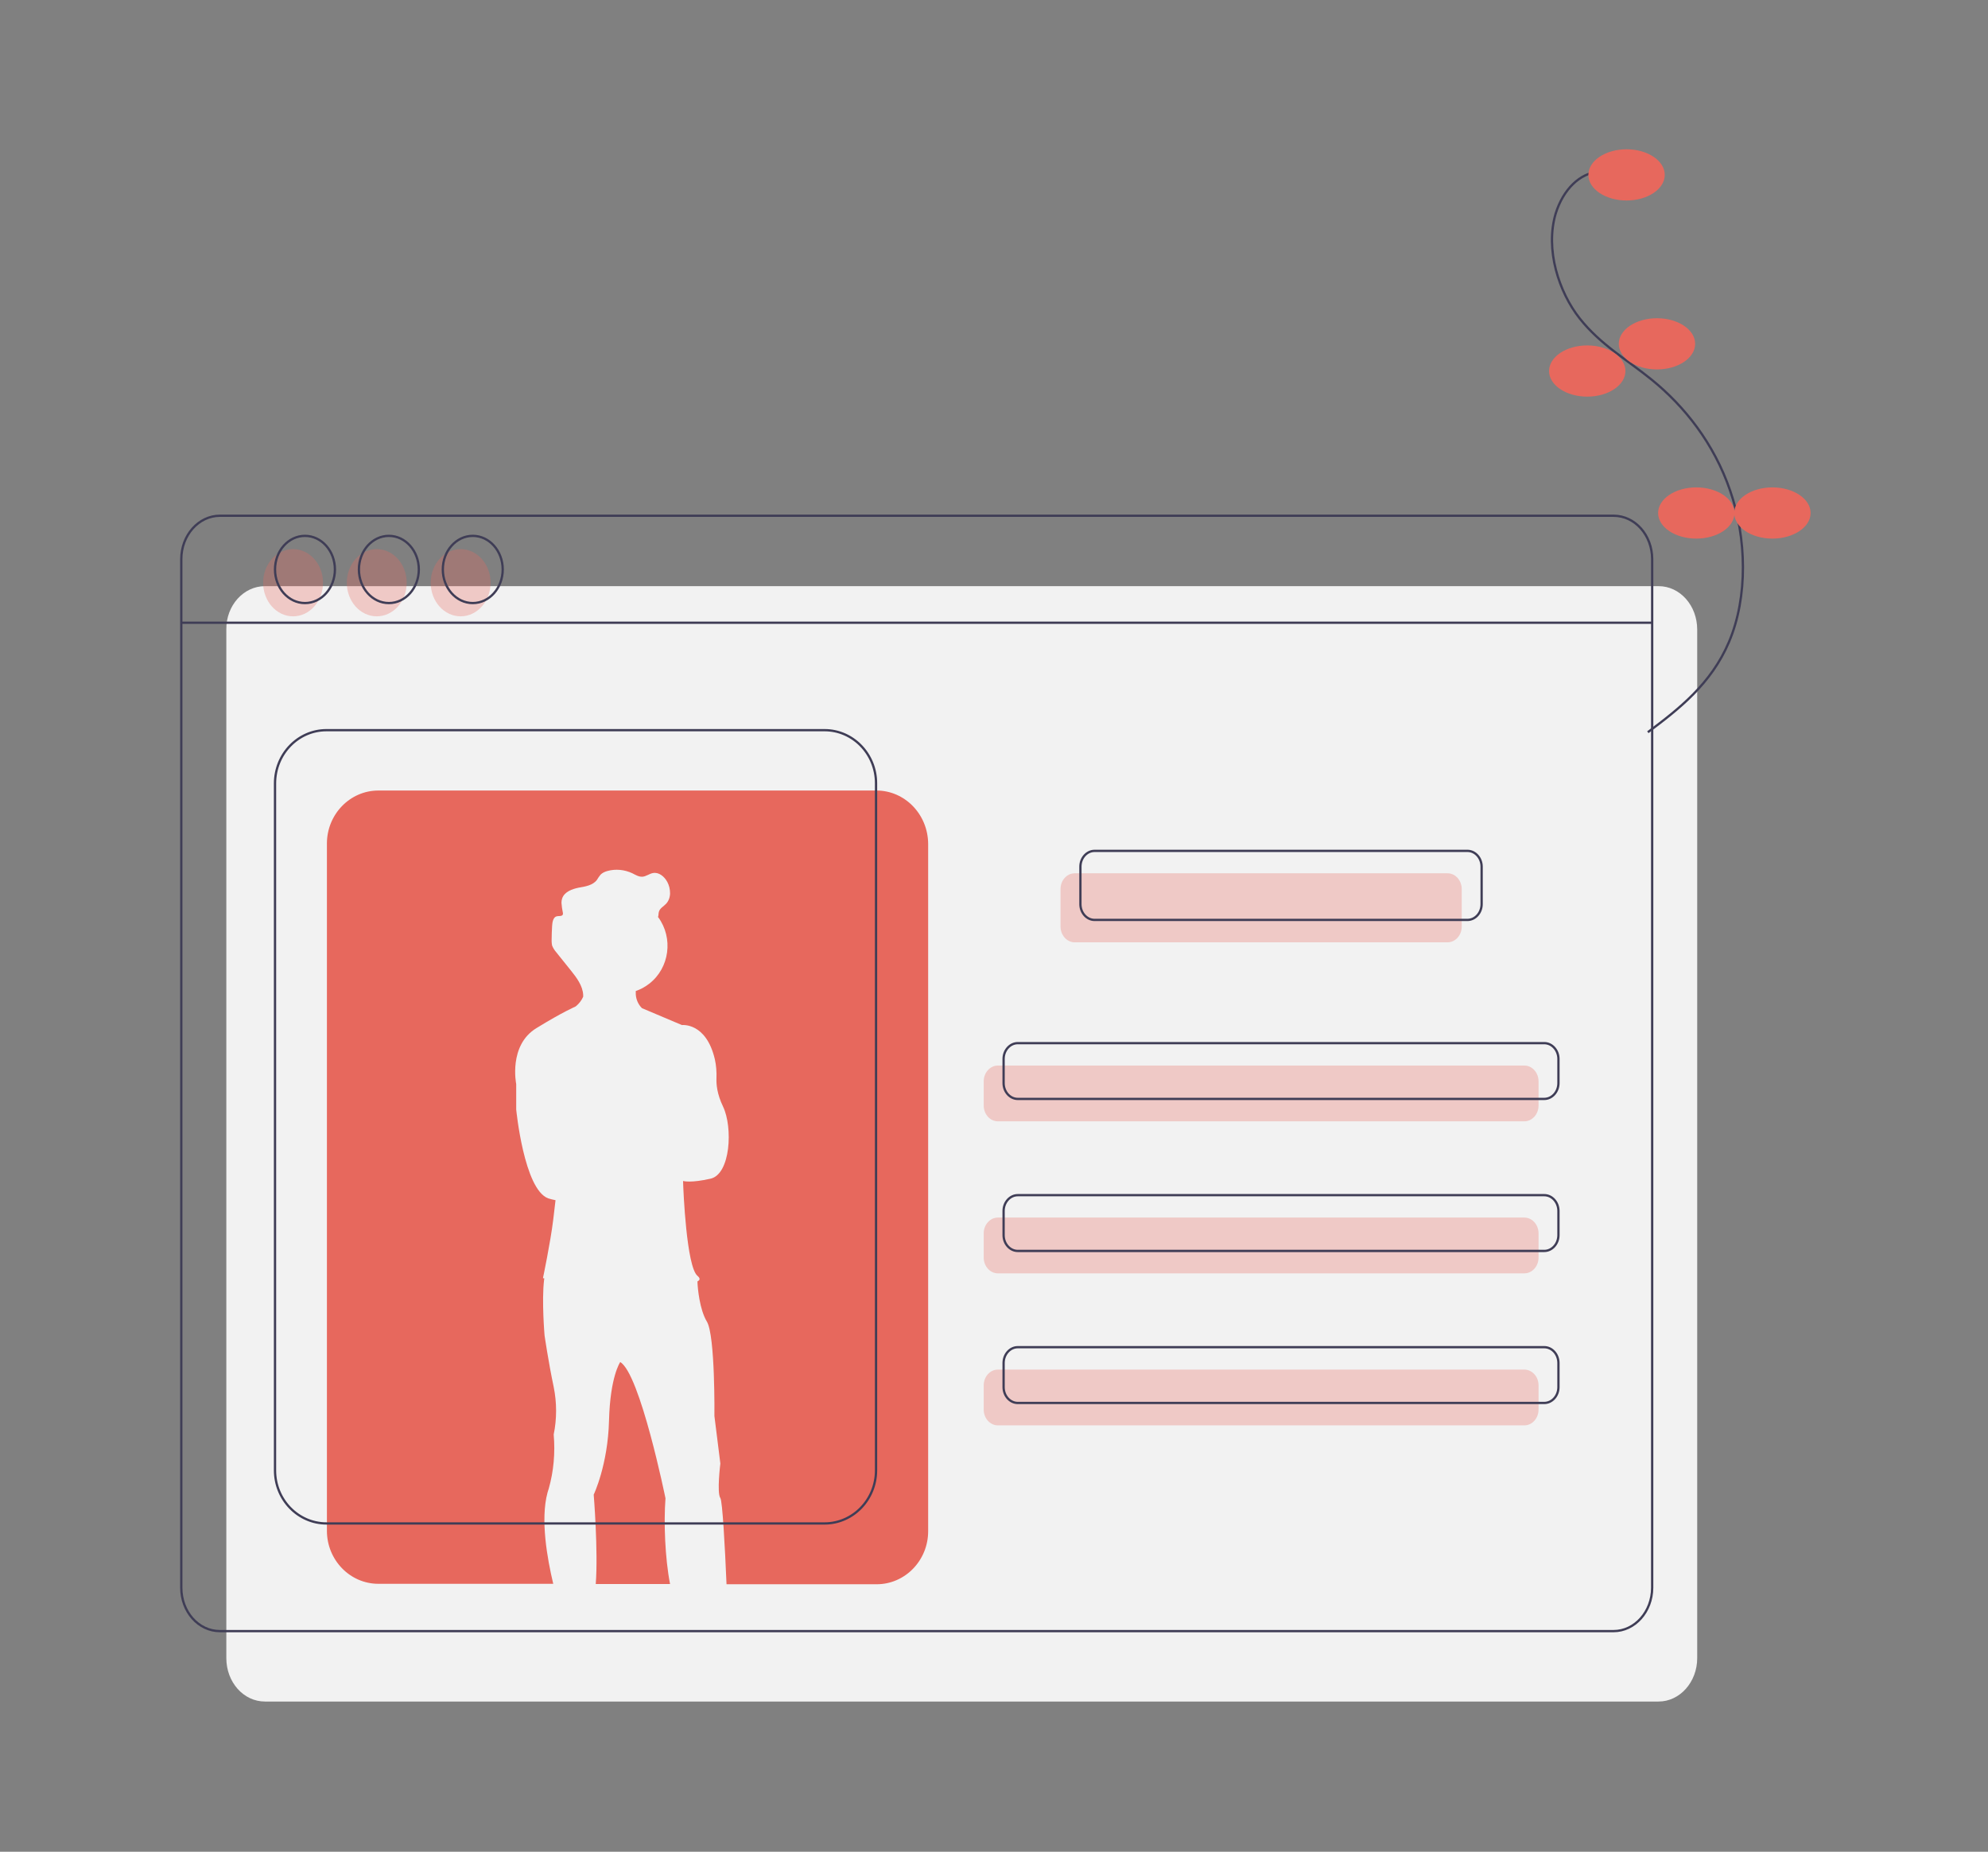 <?xml version="1.0" encoding="utf-8"?>
<!-- Generator: Adobe Illustrator 23.0.2, SVG Export Plug-In . SVG Version: 6.00 Build 0)  -->
<svg version="1.1" id="fe80fb2b-bcaf-407e-919b-306adc32f78b"
	 xmlns="http://www.w3.org/2000/svg" xmlns:xlink="http://www.w3.org/1999/xlink" x="0px" y="0px" viewBox="0 0 869.6 810"
	 style="enable-background:new 0 0 869.6 810;" xml:space="preserve">
<rect x="0" y="0" width="869.6" height="810" fill="#808080" stroke="none"/>
<style type="text/css">
	.st0{fill:#F2F2F2;}
	.st1{fill:none;stroke:#3F3D56;stroke-miterlimit:10;}
	.st2{opacity:0.3;fill:#E7685D;enable-background:new    ;}
	.st3{fill:#E7685D;}
</style>
<title>profile</title>
<path class="st0" d="M115.9,256.4h609.6c9.4,0,16.9,8.5,16.9,19v449.9c0,10.5-7.6,19-16.9,19H115.9c-9.4,0-16.9-8.5-16.9-19v-450
	C98.9,264.9,106.5,256.4,115.9,256.4z"/>
<path class="st1" d="M96.2,225.6h609.6c9.4,0,16.9,8.5,16.9,19v449.9c0,10.5-7.6,19-16.9,19H96.2c-9.4,0-16.9-8.5-16.9-19V244.6
	C79.3,234.1,86.9,225.6,96.2,225.6z"/>
<line class="st1" x1="79.3" y1="272.4" x2="722.8" y2="272.4"/>
<path class="st2" d="M470.1,382h163.1c3.4,0,6.2,3.1,6.2,6.9v16.4c0,3.8-2.8,6.9-6.2,6.9H470.1c-3.4,0-6.2-3.1-6.2-6.9v-16.4
	C463.9,385.1,466.7,382,470.1,382z"/>
<path class="st2" d="M436.5,466.1h230.3c3.4,0,6.2,3.1,6.2,6.9v10.6c0,3.8-2.8,6.9-6.2,6.9H436.5c-3.4,0-6.2-3.1-6.2-6.9V473
	C430.3,469.2,433.1,466.1,436.5,466.1z"/>
<path class="st2" d="M436.5,532.6h230.3c3.4,0,6.2,3.1,6.2,6.9v10.6c0,3.8-2.8,6.9-6.2,6.9H436.5c-3.4,0-6.2-3.1-6.2-6.9v-10.6
	C430.3,535.7,433.1,532.6,436.5,532.6z"/>
<path class="st2" d="M436.5,599.1h230.3c3.4,0,6.2,3.1,6.2,6.9v10.6c0,3.8-2.8,6.9-6.2,6.9H436.5c-3.4,0-6.2-3.1-6.2-6.9V606
	C430.3,602.2,433.1,599.1,436.5,599.1z"/>
<path class="st1" d="M478.8,372.2h163.1c3.4,0,6.2,3.1,6.2,6.9v16.4c0,3.8-2.8,6.9-6.2,6.9H478.8c-3.4,0-6.2-3.1-6.2-6.9v-16.4
	C472.6,375.3,475.4,372.2,478.8,372.2z"/>
<path class="st1" d="M445.2,456.3h230.3c3.4,0,6.2,3.1,6.2,6.9v10.6c0,3.8-2.8,6.9-6.2,6.9H445.2c-3.4,0-6.2-3.1-6.2-6.9v-10.6
	C439,459.4,441.8,456.3,445.2,456.3z"/>
<path class="st1" d="M445.2,522.8h230.3c3.4,0,6.2,3.1,6.2,6.9v10.6c0,3.8-2.8,6.9-6.2,6.9H445.2c-3.4,0-6.2-3.1-6.2-6.9v-10.6
	C439,525.9,441.8,522.8,445.2,522.8z"/>
<path class="st1" d="M445.2,589.3h230.3c3.4,0,6.2,3.1,6.2,6.9v10.6c0,3.8-2.8,6.9-6.2,6.9H445.2c-3.4,0-6.2-3.1-6.2-6.9v-10.6
	C439,592.4,441.8,589.3,445.2,589.3z"/>
<ellipse class="st2" cx="128.2" cy="254.9" rx="13.1" ry="14.7"/>
<ellipse class="st2" cx="164.8" cy="254.9" rx="13.1" ry="14.7"/>
<ellipse class="st2" cx="201.5" cy="254.9" rx="13.1" ry="14.7"/>
<ellipse class="st1" cx="133.4" cy="249.1" rx="13.1" ry="14.7"/>
<ellipse class="st1" cx="170.1" cy="249.1" rx="13.1" ry="14.7"/>
<ellipse class="st1" cx="206.8" cy="249.1" rx="13.1" ry="14.7"/>
<path class="st3" d="M293.1,692.9c-2.2-11.3-2.8-26.8-2-37.5c0,0-11.1-54.5-19.8-59.6l0,0c-0.1,0.2-4.4,6.4-4.9,25.6
	c-0.5,19.5-6.7,32.4-6.7,32.4s2,24.4,0.9,39.1H293.1z"/>
<path class="st3" d="M383.4,345.8H165.5c-12.4,0-22.5,10.4-22.5,23.2l0,0v300.6c0,12.8,10.1,23.2,22.5,23.2l0,0H242
	c-2.6-10.9-5.7-28.1-2.5-39.9l0,0l0,0c0.2-0.6,0.3-1.1,0.5-1.6c2.2-7.7,2.9-15.8,2.2-23.8c1.4-6.8,1.4-13.9,0-20.8
	c-2.4-11.4-4-22.6-4-22.6s-1.3-15.1-0.2-24.3c0-0.2,0.1-0.4,0.1-0.6c-0.4-0.1-0.6-0.1-0.6-0.1s3.3-15.7,4.5-25.6
	c0.3-2.4,0.6-5.3,1-8.5c-1.1-0.2-2.2-0.5-3.2-0.8c-10.6-3.9-14-38.9-14-38.9v-11.1c0,0-3.5-17,8.9-24.5c11.9-7.3,16.7-9.2,17-9.4
	c0.1-0.1,0.2-0.1,0.3-0.2c1.3-1.1,2.4-2.5,3.1-4.1c0-0.3,0-0.6,0-0.8c-0.2-4-2.9-7.6-5.4-10.7c-2.2-2.7-4.3-5.4-6.5-8.1
	c-0.7-0.8-1.3-1.8-1.7-2.8c-0.1-0.6-0.2-1.2-0.2-1.8c0-0.2,0-0.4,0-0.7c0-2,0.1-4,0.2-6c0.1-1.8,0.5-4,2.1-4.3
	c0.9-0.2,2,0.1,2.5-0.6c0.2-0.3,0.2-0.7,0.1-1v0.1v-0.1c-0.3-1.4-0.5-2.8-0.6-4.3c0-0.7,0.1-1.3,0.3-1.9c1-2.9,4.3-4.1,7.2-4.7
	c2.9-0.5,6.2-1,8-3.4c0.5-0.8,1-1.6,1.6-2.3c0.8-0.8,1.9-1.3,3-1.6c3.6-1,7.5-0.6,10.9,1c1.4,0.7,2.8,1.6,4.4,1.5
	c1.6-0.1,3-1.3,4.6-1.6c2.6-0.5,5,1.5,6.3,3.9c0.8,1.5,1.2,3.2,1.2,4.9c0,1.7-0.6,3.4-1.7,4.6c-1.1,1.2-2.8,2-3.2,3.6
	c-0.2,0.7-0.1,1.4-0.3,2c0,0.1-0.1,0.2-0.1,0.2l0.1,0.1c6.7,9.1,5,22.2-3.9,29.1c-1.8,1.4-3.8,2.5-5.9,3.2c0,0.2,0,0.4,0,0.6
	c-0.1,2.6,0.9,5.1,2.7,6.9l17.5,7.4c0,0,10.6-1.3,14.4,15c0.6,2.7,0.8,5.5,0.7,8.3c-0.1,2.5,0.2,6.8,2.9,12.4
	c4.3,9,3.3,29.5-5.5,31.5c-8.4,1.9-11.7,1.1-12,1v0.4c0.1,3.9,1.5,37.1,6.3,41.1c1.3,1.1,1.1,1.9,0,2.4l0,0c0,0,0,0.2,0,0.6
	c0.1,2.4,0.9,11.7,4.1,17c3.7,6.1,3.3,41.3,3.3,41.3l2.6,20.8c0,0-1.6,12.8,0,15.1c0.9,1.3,2,20.9,2.7,37.7h65.7
	c12.4,0,22.5-10.4,22.5-23.2V369.1C405.9,356.2,395.8,345.8,383.4,345.8L383.4,345.8z"/>
<path class="st1" d="M142.8,319.4h217.9c12.4,0,22.5,10.4,22.5,23.2v300.6c0,12.8-10.1,23.2-22.5,23.2H142.8
	c-12.4,0-22.5-10.4-22.5-23.2V342.7C120.3,329.8,130.4,319.4,142.8,319.4z"/>
<path class="st1" d="M699.4,75.1c-8.3,0.6-15.6,7.7-18.9,18.3c-4.7,15.8,1.4,34.4,10.5,45.9s20.8,18.1,31.5,26.8
	c14.3,11.6,27.2,27.8,34.3,48.5c7.2,20.7,7.9,46.4-0.5,66.2c-7.8,18.4-22,29.4-35.5,39.5"/>
<ellipse class="st3" cx="711.5" cy="76.5" rx="16.7" ry="11.2"/>
<ellipse class="st3" cx="724.8" cy="150.4" rx="16.7" ry="11.2"/>
<ellipse class="st3" cx="694.3" cy="162.3" rx="16.7" ry="11.2"/>
<ellipse class="st3" cx="742" cy="224.4" rx="16.7" ry="11.2"/>
<ellipse class="st3" cx="775.3" cy="224.4" rx="16.7" ry="11.2"/>
</svg>
